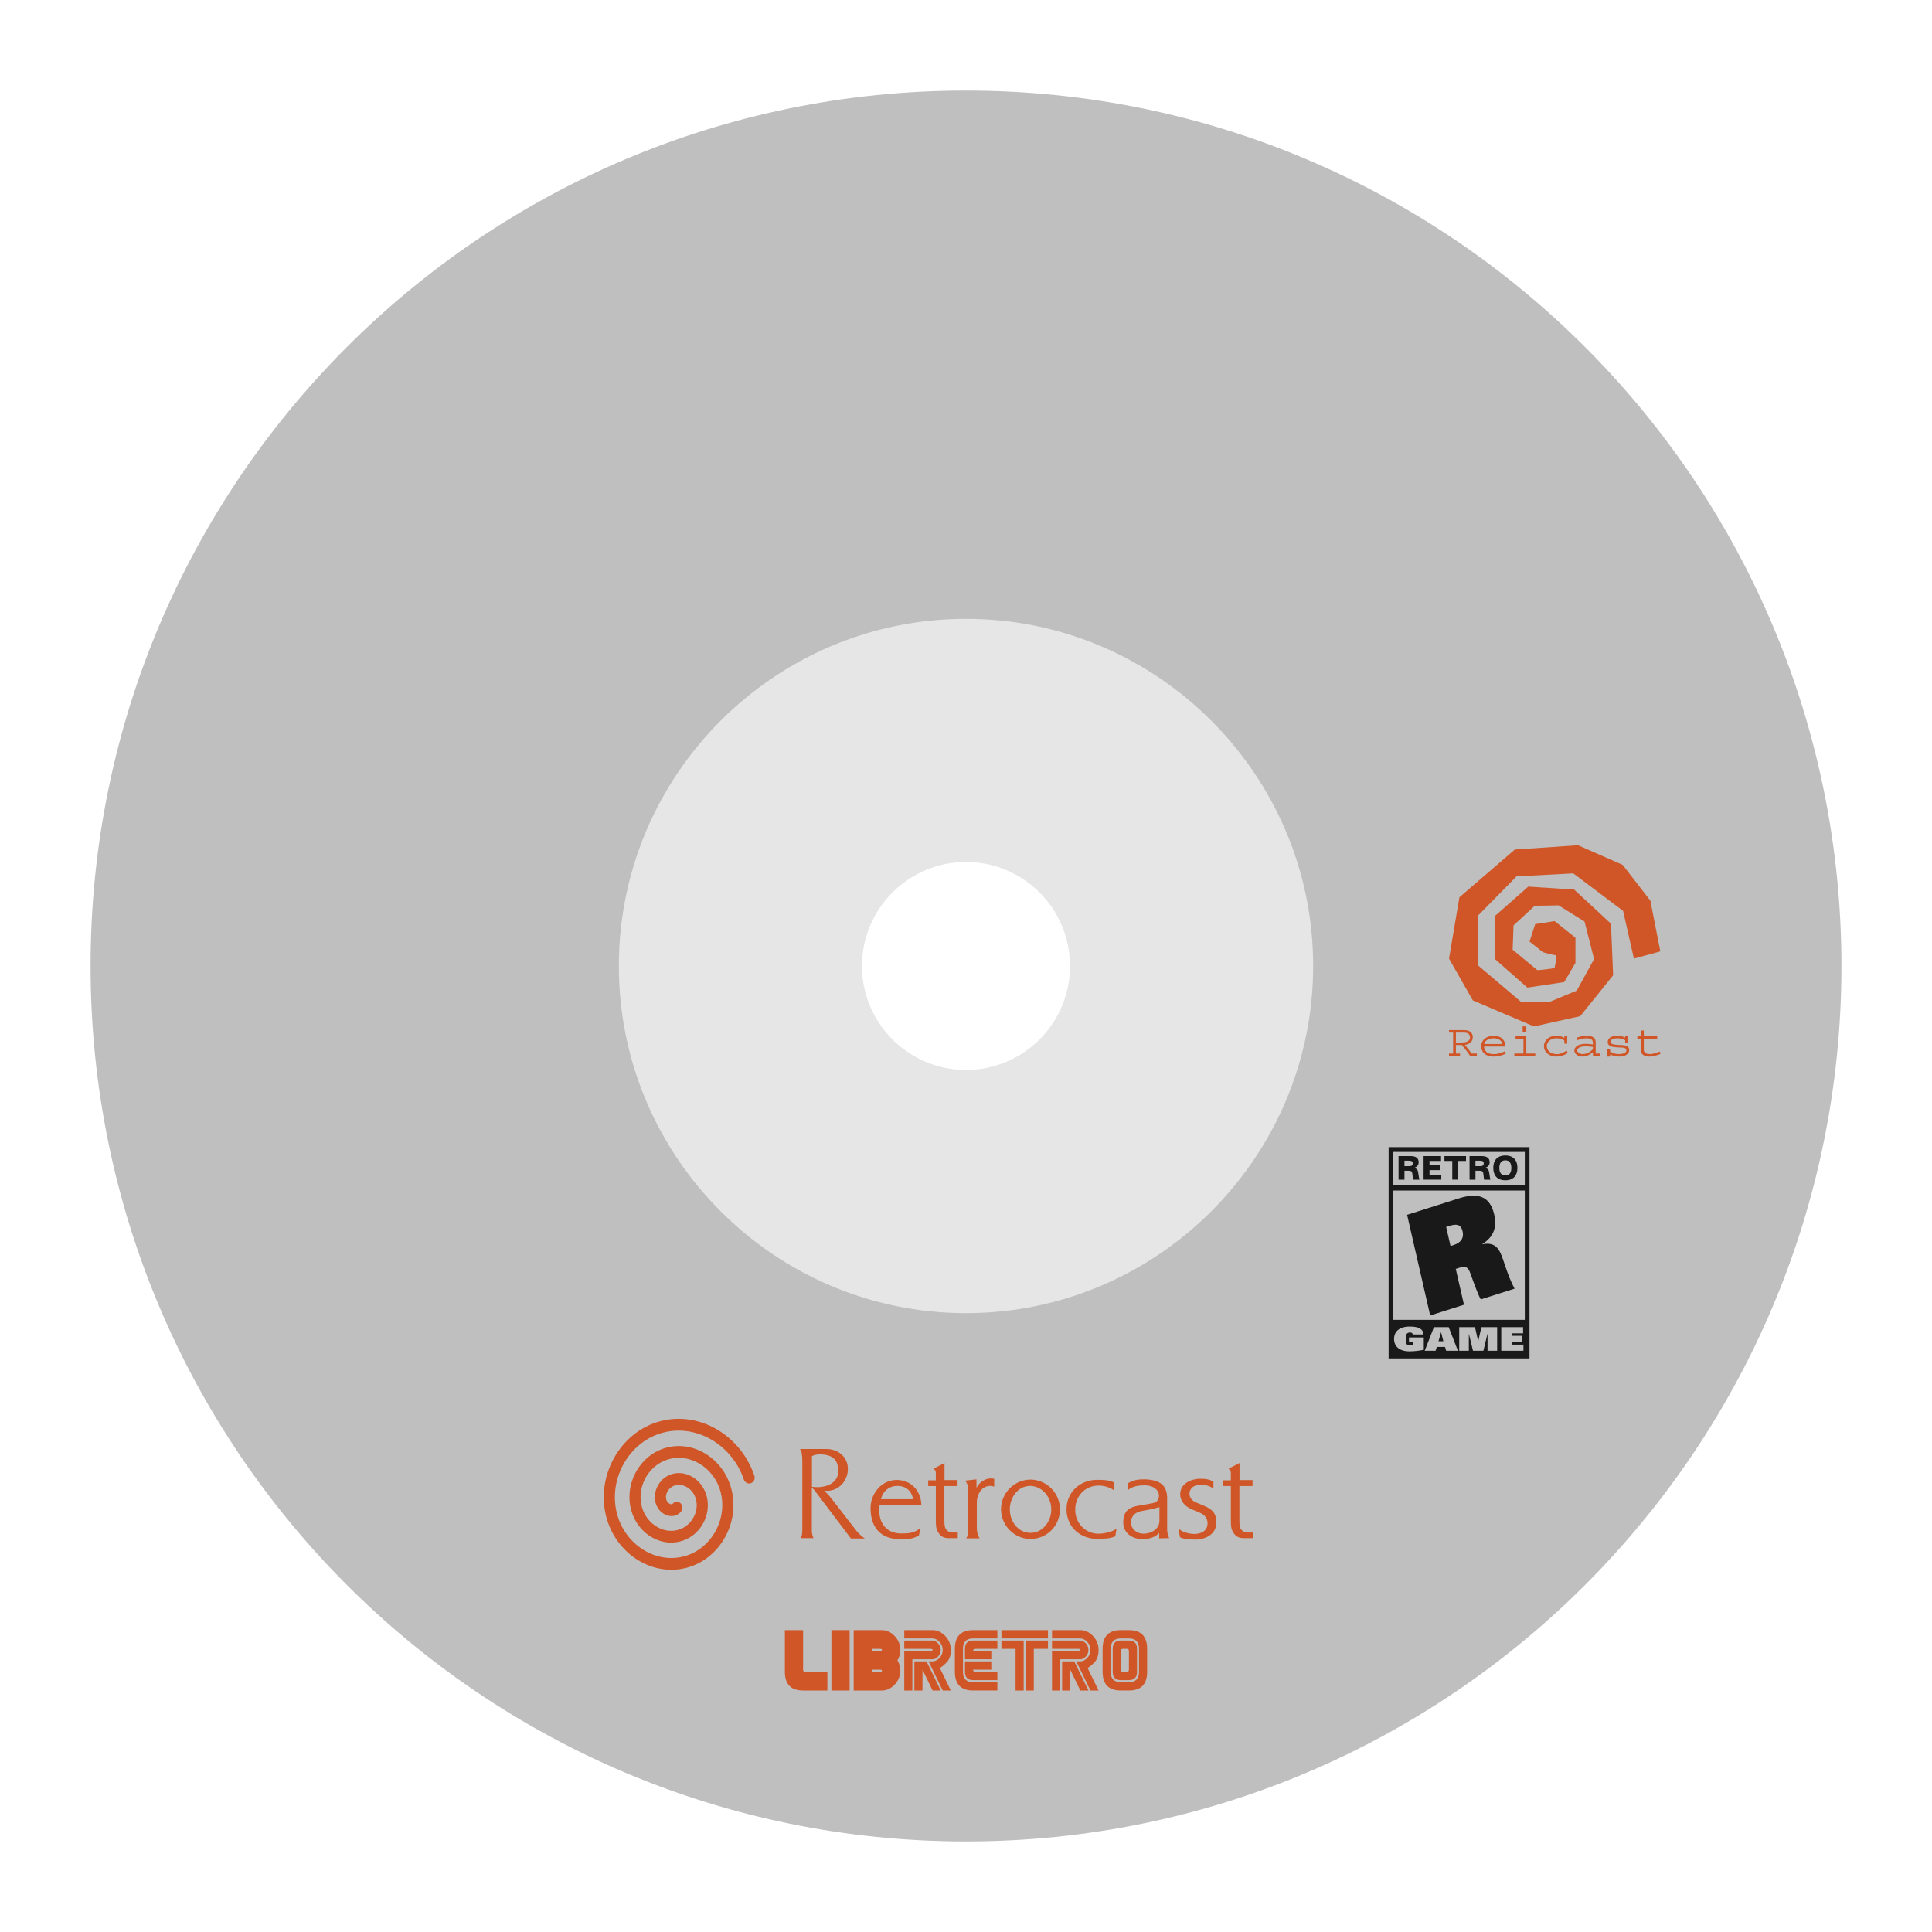 <?xml version="1.0" encoding="UTF-8" standalone="no"?>
<svg
   xmlns:dc="http://purl.org/dc/elements/1.1/"
   xmlns:cc="http://creativecommons.org/ns#"
   xmlns:rdf="http://www.w3.org/1999/02/22-rdf-syntax-ns#"
   xmlns:svg="http://www.w3.org/2000/svg"
   xmlns="http://www.w3.org/2000/svg"
   xmlns:sodipodi="http://sodipodi.sourceforge.net/DTD/sodipodi-0.dtd"
   xmlns:inkscape="http://www.inkscape.org/namespaces/inkscape"
   viewBox="0 0 341.333 341.333"
   height="341.333"
   width="341.333"
   xml:space="preserve"
   id="svg2"
   version="1.1"
   sodipodi:docname="Sega - Dreamcast-content (U).svg"
   inkscape:version="0.92.2 (5c3e80d, 2017-08-06)"><sodipodi:namedview
     pagecolor="#ffffff"
     bordercolor="#666666"
     borderopacity="1"
     objecttolerance="10"
     gridtolerance="10"
     guidetolerance="10"
     inkscape:pageopacity="0"
     inkscape:pageshadow="2"
     inkscape:window-width="1024"
     inkscape:window-height="705"
     id="namedview91"
     showgrid="false"
     inkscape:pagecheckerboard="true"
     inkscape:zoom="0.69140623"
     inkscape:cx="170.66667"
     inkscape:cy="170.66667"
     inkscape:window-x="-8"
     inkscape:window-y="-8"
     inkscape:window-maximized="1"
     inkscape:current-layer="svg2" /><defs
     id="defs6"><clipPath
       id="clipPath18"
       clipPathUnits="userSpaceOnUse"><path
         id="path16"
         d="M 0,256 H 256 V 0 H 0 Z" /></clipPath><clipPath
       id="clipPath26"
       clipPathUnits="userSpaceOnUse"><path
         id="path24"
         d="M 4,252 H 252 V 4 H 4 Z" /></clipPath></defs><path
     id="path38"
     style="fill:#bfbfbf;fill-opacity:1;fill-rule:nonzero;stroke:none;stroke-width:1.333"
     d="m 170.667,228.673 c -31.991,0 -58.007,-26.023 -58.007,-58.007 0,-31.984 26.016,-58.007 58.007,-58.007 31.984,0 58,26.023 58,58.007 0,31.984 -26.016,58.007 -58,58.007 m 0,-212.673 c -85.428,0 -154.667,69.245 -154.667,154.667 0,85.421 69.239,154.667 154.667,154.667 85.401,0 154.667,-69.245 154.667,-154.667 0,-85.421 -69.265,-154.667 -154.667,-154.667"
     inkscape:connector-curvature="0" /><path
     id="path42"
     style="fill:#191919;fill-opacity:1;fill-rule:nonzero;stroke:none;stroke-width:1.333"
     d="m 248.13,206.031 h 0.831 c 0.477,0 0.632,-0.173 0.632,-0.489 0,-0.404 -0.273,-0.479 -0.776,-0.479 h -0.687 z m -1.045,-1.775 h 2.195 c 0.865,0 1.359,0.363 1.359,1.089 0,0.529 -0.373,0.899 -0.911,1.008 v 0.012 c 0.303,0.023 0.587,0.104 0.707,0.363 0.173,0.38 0.193,1.256 0.343,1.689 h -1.109 c -0.115,-0.404 -0.1,-1.004 -0.199,-1.292 -0.065,-0.189 -0.224,-0.288 -0.643,-0.288 h -0.696 v 1.58 h -1.045 z"
     inkscape:connector-curvature="0" /><path
     id="path46"
     style="fill:#191919;fill-opacity:1;fill-rule:nonzero;stroke:none;stroke-width:1.333"
     d="m 251.511,204.256 h 3.084 v 0.853 h -2.039 v 0.772 h 1.929 v 0.853 h -1.929 v 0.829 h 2.084 v 0.853 h -3.129 z"
     inkscape:connector-curvature="0" /><path
     id="path50"
     style="fill:#191919;fill-opacity:1;fill-rule:nonzero;stroke:none;stroke-width:1.333"
     d="m 256.578,205.109 h -1.383 v -0.853 h 3.811 v 0.853 h -1.383 v 3.308 h -1.045 z"
     inkscape:connector-curvature="0" /><path
     id="path54"
     style="fill:#191919;fill-opacity:1;fill-rule:nonzero;stroke:none;stroke-width:1.333"
     d="m 260.674,206.031 h 0.831 c 0.477,0 0.632,-0.173 0.632,-0.489 0,-0.404 -0.273,-0.479 -0.776,-0.479 h -0.687 z m -1.045,-1.775 h 2.195 c 0.865,0 1.359,0.363 1.359,1.089 0,0.529 -0.373,0.899 -0.911,1.008 v 0.012 c 0.304,0.023 0.587,0.104 0.707,0.363 0.173,0.38 0.193,1.256 0.343,1.689 h -1.109 c -0.115,-0.404 -0.1,-1.004 -0.199,-1.292 -0.065,-0.189 -0.224,-0.288 -0.641,-0.288 h -0.697 v 1.58 h -1.045 z"
     inkscape:connector-curvature="0" /><path
     id="path58"
     style="fill:#191919;fill-opacity:1;fill-rule:nonzero;stroke:none;stroke-width:1.333"
     d="m 265.955,207.674 c 0.796,0 1.059,-0.605 1.059,-1.337 0,-0.732 -0.263,-1.337 -1.059,-1.337 -0.796,0 -1.06,0.605 -1.06,1.337 0,0.732 0.264,1.337 1.06,1.337 m 0,-3.527 c 1.503,0 2.135,0.933 2.135,2.189 0,1.257 -0.632,2.191 -2.135,2.191 -1.503,0 -2.135,-0.933 -2.135,-2.191 0,-1.256 0.632,-2.189 2.135,-2.189"
     inkscape:connector-curvature="0" /><path
     id="path62"
     style="fill:#191919;fill-opacity:1;fill-rule:nonzero;stroke:none;stroke-width:1.333"
     d="m 256.781,219.98 c 1.173,-0.372 1.919,-1.111 1.615,-2.441 -0.3,-1.305 -1.151,-1.327 -2.345,-0.947 l -0.555,0.176 0.773,3.375 z m -8.184,-5.353 9.108,-2.895 c 3.307,-1.051 5.512,-0.509 6.28,2.841 0.469,2.044 0.079,3.833 -2.079,5.205 l 0.012,0.049 c 1.527,-0.327 2.512,0.179 3.121,1.44 0.691,1.417 1.224,3.944 2.544,6.405 l -5.972,1.899 c -0.668,-1.216 -1.373,-3.396 -1.937,-4.856 -0.331,-0.845 -0.793,-1.068 -1.776,-0.757 l -0.704,0.224 1.452,6.331 -5.972,1.897 z"
     inkscape:connector-curvature="0" /><path
     id="path66"
     style="fill:#191919;fill-opacity:1;fill-rule:nonzero;stroke:none;stroke-width:1.333"
     d="m 254.588,235.388 -0.443,1.568 h 0.857 l -0.401,-1.568 z"
     inkscape:connector-curvature="0" /><path
     inkscape:connector-curvature="0"
     d="M 269.392,209.369 H 246.163 V 203.52 h 23.229 z m 0,23.816 h -23.229 v -22.855 h 23.229 z m -0.24,5.453 h -3.921 v -4.161 h 3.859 v 1.084 h -1.933 v 0.443 h 1.785 v 1.084 h -1.785 v 0.467 h 1.996 z m -4.643,0 h -1.701 v -2.973 h -0.015 l -0.716,2.973 h -1.841 l -0.717,-2.973 h -0.015 v 2.973 h -1.7 v -4.161 h 2.789 l 0.556,2.479 h 0.015 l 0.555,-2.479 h 2.791 z m -9.015,0 -0.196,-0.669 h -1.456 l -0.204,0.669 h -1.925 l 1.624,-4.161 h 2.608 l 1.629,4.161 z m -3.947,-0.167 c -0.787,0.167 -1.701,0.276 -2.531,0.276 -1.827,0 -2.72,-0.916 -2.72,-2.191 0,-1.273 0.893,-2.189 2.777,-2.189 1.56,0 2.375,0.42 2.396,1.395 h -1.884 c -0.007,-0.132 -0.069,-0.219 -0.155,-0.271 -0.084,-0.052 -0.203,-0.075 -0.329,-0.075 -0.303,0 -0.5,0.127 -0.597,0.293 -0.099,0.167 -0.127,0.576 -0.127,0.928 0,0.404 0.041,0.68 0.133,0.813 0.12,0.172 0.316,0.247 0.576,0.247 0.191,0 0.372,-0.023 0.535,-0.085 v -0.503 h -0.689 v -0.817 h 2.615 z m -6.215,-35.805 v 6.703 0.953 23.007 0.817 V 240 h 24.889 v -5.853 -0.817 -23.007 -0.953 -6.703 z"
     style="fill:#191919;fill-opacity:1;fill-rule:nonzero;stroke:none;stroke-width:1.333"
     id="path68" /><path
     id="path72"
     style="fill:#d05627;fill-opacity:1;fill-rule:nonzero;stroke:none;stroke-width:1.333"
     d="m 145.087,256.95 c -0.643,0 -1.037,0.02 -1.637,0.296 v 5.445 c 0.289,0.041 0.849,0.063 1.347,0.041 2.136,-0.169 3.421,-1.308 3.297,-3.06 -0.083,-1.267 -0.497,-2.617 -3.007,-2.723 m 5.247,14.859 -6.221,-8.232 c -0.165,-0.211 -0.228,-0.359 -0.415,-0.507 -0.083,-0.084 -0.165,-0.127 -0.269,-0.189 v 7.239 c 0,0.339 -0.021,0.528 0.063,0.865 0.041,0.296 0.124,0.464 0.228,0.76 h -2.281 c 0.124,-0.253 0.228,-0.401 0.249,-0.653 0.061,-0.317 0.061,-1.013 0.061,-1.605 v -11.312 c 0,-0.591 -0.02,-0.928 -0.124,-1.52 -0.063,-0.275 -0.165,-0.421 -0.291,-0.655 h 4.665 c 2.033,0 3.857,1.372 3.796,3.631 -0.041,2.196 -1.929,4.073 -4.209,3.715 0.124,0.105 0.187,0.189 0.311,0.296 0.435,0.421 0.684,0.696 1.077,1.203 l 3.691,4.769 c 0.477,0.633 0.851,1.14 1.328,1.563 0.291,0.253 0.477,0.401 0.788,0.633 z"
     inkscape:connector-curvature="0" /><path
     id="path76"
     style="fill:#d05627;fill-opacity:1;fill-rule:nonzero;stroke:none;stroke-width:1.333"
     d="m 158.552,262.522 c -1.431,-0.02 -2.613,0.929 -2.904,2.343 h 5.683 c -0.269,-1.392 -1.183,-2.343 -2.779,-2.343 m -3.152,3.377 -0.041,0.675 c -0.145,2.385 1.181,4.348 3.877,4.348 1.368,0 2.303,-0.084 3.38,-0.949 l -0.269,1.308 c -1.224,0.676 -2.157,0.719 -3.547,0.655 -3.048,-0.127 -4.956,-1.836 -4.997,-5.445 -0.02,-2.66 2.012,-5.087 4.708,-5.023 2.551,0.041 4.209,2.005 4.271,4.432 z"
     inkscape:connector-curvature="0" /><path
     id="path80"
     style="fill:#d05627;fill-opacity:1;fill-rule:nonzero;stroke:none;stroke-width:1.333"
     d="m 167.577,271.745 c -0.851,0 -1.431,-0.316 -1.865,-1.097 -0.375,-0.633 -0.375,-1.331 -0.375,-2.195 v -5.909 h -1.347 v -1.013 h 1.347 v -1.183 c 0,-0.211 0,-0.359 -0.083,-0.528 -0.104,-0.168 -0.187,-0.253 -0.332,-0.337 l 1.949,-1.013 v 3.019 h 2.303 v 1.056 h -2.324 v 5.972 c 0,0.696 0.021,1.435 0.375,1.773 0.311,0.337 0.643,0.464 1.079,0.464 h 0.912 v 0.992 z"
     inkscape:connector-curvature="0" /><path
     id="path84"
     style="fill:#d05627;fill-opacity:1;fill-rule:nonzero;stroke:none;stroke-width:1.333"
     d="m 173.864,262.817 c -0.768,0.444 -1.285,1.499 -1.285,2.637 v 4.496 c 0,0.423 0.041,0.655 0.145,1.035 0.083,0.316 0.165,0.507 0.352,0.801 h -2.384 c 0.124,-0.211 0.227,-0.337 0.268,-0.548 0.104,-0.359 0.084,-0.612 0.084,-0.992 v -7.217 c 0,-0.276 -0.021,-0.487 -0.125,-0.74 -0.103,-0.295 -0.227,-0.464 -0.413,-0.696 l 2.011,-0.232 v 1.52 c 0.311,-0.633 0.664,-0.972 1.265,-1.331 0.56,-0.316 1.14,-0.421 1.867,-0.296 v 1.395 c -0.664,-0.212 -1.183,-0.169 -1.784,0.168"
     inkscape:connector-curvature="0" /><path
     id="path88"
     style="fill:#d05627;fill-opacity:1;fill-rule:nonzero;stroke:none;stroke-width:1.333"
     d="m 182.1,262.522 c -2.22,-0.064 -3.712,2.005 -3.692,4.2 0.021,2.153 1.535,4.095 3.649,4.095 2.075,0 3.629,-1.899 3.671,-4.031 0.063,-2.175 -1.472,-4.159 -3.628,-4.264 m -0.125,9.371 c -2.799,-0.041 -5.121,-2.405 -5.121,-5.255 0,-2.913 2.427,-5.277 5.288,-5.235 2.841,0.064 5.184,2.449 5.123,5.361 -0.043,2.871 -2.385,5.171 -5.289,5.128"
     inkscape:connector-curvature="0" /><path
     id="path92"
     style="fill:#d05627;fill-opacity:1;fill-rule:nonzero;stroke:none;stroke-width:1.333"
     d="m 197.036,271.429 c -1.037,0.421 -1.763,0.4 -2.903,0.443 -3.319,0.127 -5.661,-2.131 -5.703,-5.128 -0.063,-3.103 2.427,-5.383 5.577,-5.297 1.1,0.02 1.784,0.02 2.8,0.443 v 1.415 c -0.705,-0.549 -1.804,-0.865 -2.779,-0.845 -2.405,0.043 -4.064,1.921 -4.064,4.221 -0.043,2.428 1.845,4.327 4.168,4.284 1.265,-0.041 2.467,-0.401 3.131,-0.885 z"
     inkscape:connector-curvature="0" /><path
     id="path96"
     style="fill:#d05627;fill-opacity:1;fill-rule:nonzero;stroke:none;stroke-width:1.333"
     d="m 204.839,266.278 -1.327,0.337 -1.888,0.36 c -1.036,0.189 -1.741,0.865 -1.804,1.856 -0.103,1.225 0.996,2.153 2.26,2.132 1.369,-0.02 2.759,-0.865 2.759,-2.257 z m -0.041,5.509 v -0.951 c -0.871,0.844 -1.763,1.056 -2.965,1.076 -1.784,0.021 -3.484,-1.076 -3.38,-3.123 0.063,-1.815 0.996,-2.512 2.737,-2.787 l 2.073,-0.359 c 0.767,-0.127 1.493,-0.337 1.493,-1.413 0,-1.013 -1.037,-1.816 -2.489,-1.816 -1.036,0 -2.197,0.148 -2.964,0.824 v -1.204 c 1.016,-0.633 2.032,-0.675 3.007,-0.675 2.841,0.105 3.897,1.224 3.897,3.377 v 5.508 c 0,0.296 0.021,0.485 0.104,0.76 0.063,0.295 0.124,0.464 0.269,0.739 z"
     inkscape:connector-curvature="0" /><path
     id="path100"
     style="fill:#d05627;fill-opacity:1;fill-rule:nonzero;stroke:none;stroke-width:1.333"
     d="m 211.106,271.999 c -1.037,-0.021 -1.991,-0.085 -2.635,-0.401 l -0.269,-1.583 c 0.477,0.548 1.577,0.971 2.8,0.992 1.183,0 2.365,-0.507 2.343,-1.963 -0.04,-0.865 -0.559,-1.457 -1.347,-1.773 l -1.287,-0.549 c -1.264,-0.505 -2.219,-1.413 -2.199,-2.807 0.043,-1.731 1.784,-2.637 3.527,-2.659 0.932,0 1.533,0.063 2.343,0.507 v 1.287 c -0.559,-0.569 -1.535,-0.737 -2.323,-0.737 -1.037,0 -1.907,0.611 -1.907,1.583 0,0.759 0.496,1.265 1.201,1.561 l 1.265,0.527 c 1.784,0.739 2.24,1.52 2.281,2.913 0.061,2.321 -2.199,3.145 -3.795,3.103"
     inkscape:connector-curvature="0" /><path
     id="path104"
     style="fill:#d05627;fill-opacity:1;fill-rule:nonzero;stroke:none;stroke-width:1.333"
     d="m 219.695,271.745 c -0.849,0 -1.431,-0.316 -1.865,-1.097 -0.373,-0.633 -0.373,-1.331 -0.373,-2.195 v -5.909 h -1.349 v -1.013 h 1.349 v -1.183 c 0,-0.211 0,-0.359 -0.083,-0.528 -0.105,-0.168 -0.188,-0.253 -0.333,-0.337 l 1.951,-1.013 v 3.019 h 2.301 v 1.056 h -2.324 v 5.972 c 0,0.696 0.023,1.435 0.373,1.773 0.313,0.337 0.644,0.464 1.08,0.464 h 0.911 v 0.992 z"
     inkscape:connector-curvature="0" /><path
     id="path108"
     style="fill:#d05627;fill-opacity:1;fill-rule:nonzero;stroke:none;stroke-width:1.333"
     d="m 106.667,264.511 c 0,1.528 0.253,3.049 0.763,4.508 1.101,3.153 3.413,5.773 6.341,7.187 2.832,1.365 5.947,1.496 8.773,0.365 2.696,-1.079 4.924,-3.316 6.113,-6.136 1.143,-2.712 1.229,-5.685 0.245,-8.373 -0.937,-2.555 -2.851,-4.653 -5.249,-5.757 -2.293,-1.053 -4.793,-1.108 -7.044,-0.152 -2.131,0.904 -3.865,2.72 -4.76,4.981 -0.848,2.144 -0.863,4.467 -0.041,6.544 0.773,1.957 2.292,3.532 4.167,4.321 1.755,0.74 3.643,0.715 5.315,-0.071 1.568,-0.736 2.807,-2.137 3.401,-3.847 0.547,-1.576 0.483,-3.249 -0.183,-4.712 -0.62,-1.365 -1.755,-2.413 -3.115,-2.876 -1.223,-0.416 -2.495,-0.299 -3.584,0.331 -1,0.579 -1.756,1.617 -2.02,2.779 -0.229,1.02 -0.063,2.041 0.476,2.877 0.501,0.775 1.38,1.311 2.24,1.363 0.717,0.043 1.364,-0.243 1.824,-0.805 0.355,-0.433 0.309,-1.091 -0.101,-1.467 -0.411,-0.376 -1.031,-0.328 -1.385,0.107 -0.04,0.048 -0.091,0.096 -0.225,0.088 -0.252,-0.016 -0.573,-0.217 -0.728,-0.459 -0.285,-0.44 -0.259,-0.904 -0.189,-1.216 0.135,-0.592 0.537,-1.143 1.052,-1.44 0.783,-0.453 1.541,-0.347 2.04,-0.176 0.836,0.284 1.564,0.956 1.945,1.796 0.432,0.952 0.472,2.049 0.109,3.092 -0.412,1.184 -1.269,2.155 -2.353,2.664 -1.185,0.556 -2.532,0.569 -3.792,0.039 -1.387,-0.584 -2.509,-1.747 -3.081,-3.192 -0.616,-1.559 -0.601,-3.312 0.041,-4.936 0.692,-1.752 2.033,-3.156 3.68,-3.855 1.759,-0.747 3.721,-0.7 5.529,0.131 1.921,0.883 3.452,2.56 4.2,4.601 0.793,2.164 0.719,4.571 -0.208,6.772 -0.977,2.317 -2.804,4.153 -5.013,5.037 -2.333,0.933 -4.912,0.823 -7.263,-0.312 -2.456,-1.185 -4.393,-3.377 -5.315,-6.016 -0.968,-2.773 -0.833,-5.828 0.383,-8.607 1.261,-2.883 3.576,-5.147 6.351,-6.215 2.907,-1.117 6.101,-0.941 8.995,0.499 2.989,1.487 5.331,4.197 6.425,7.433 0.183,0.54 0.745,0.823 1.256,0.629 0.511,-0.193 0.779,-0.791 0.593,-1.331 -1.268,-3.753 -3.98,-6.893 -7.439,-8.615 -3.371,-1.677 -7.1,-1.88 -10.501,-0.572 -3.263,1.256 -5.983,3.915 -7.463,7.296 -0.801,1.831 -1.205,3.768 -1.205,5.696"
     inkscape:connector-curvature="0" /><path
     id="path112"
     style="fill:#d05627;fill-opacity:1;fill-rule:nonzero;stroke:none;stroke-width:1.333"
     d="m 166.197,298.667 h -1.431 l -1.787,-3.679 v 3.679 h -1.431 v -5.149 h 2.145 z m 0,-7.172 c 0,0.457 -0.157,0.848 -0.471,1.171 -0.313,0.323 -0.633,0.484 -0.96,0.484 h -3.575 v 5.517 h -1.431 v -6.988 h 4.648 c 0.239,0 0.357,-0.061 0.357,-0.184 0,-0.123 -0.119,-0.184 -0.357,-0.184 h -4.648 v -1.472 h 5.005 c 0.327,0 0.647,0.164 0.96,0.491 0.313,0.327 0.471,0.716 0.471,1.165 m 1.788,0 c 0,0.964 -0.24,1.693 -0.721,2.188 -0.481,0.495 -0.888,0.828 -1.221,0.999 l 1.943,3.985 h -1.431 l -2.503,-5.149 h 0.715 c 0.421,0 0.825,-0.199 1.211,-0.595 0.385,-0.396 0.577,-0.872 0.577,-1.428 0,-0.548 -0.192,-1.023 -0.577,-1.423 -0.385,-0.4 -0.789,-0.601 -1.211,-0.601 h -5.005 v -1.471 h 5.005 c 0.819,0 1.56,0.343 2.223,1.029 0.664,0.687 0.996,1.508 0.996,2.465"
     inkscape:connector-curvature="0" /><path
     id="path116"
     style="fill:#d05627;fill-opacity:1;fill-rule:nonzero;stroke:none;stroke-width:1.333"
     d="m 168.7,291.31 c 0,-2.207 1.072,-3.311 3.217,-3.311 h 4.291 v 1.472 h -4.291 c -1.191,0 -1.787,0.612 -1.787,1.839 v 4.045 c 0,1.227 0.596,1.84 1.787,1.84 h 4.291 v 1.471 h -4.291 c -2.145,0 -3.217,-1.103 -3.217,-3.311 z"
     inkscape:connector-curvature="0" /><path
     id="path120"
     style="fill:#d05627;fill-opacity:1;fill-rule:nonzero;stroke:none;stroke-width:1.333"
     d="m 170.488,293.149 v -1.839 c 0,-0.981 0.477,-1.472 1.431,-1.472 h 4.291 v 1.472 h -3.933 c -0.239,0 -0.357,0.123 -0.357,0.368 h 3.217 v 1.471 z"
     inkscape:connector-curvature="0" /><path
     id="path124"
     style="fill:#d05627;fill-opacity:1;fill-rule:nonzero;stroke:none;stroke-width:1.333"
     d="m 170.488,293.517 h 4.648 v 1.471 h -3.217 c 0,0.245 0.119,0.368 0.357,0.368 h 3.933 v 1.472 h -4.291 c -0.953,0 -1.431,-0.491 -1.431,-1.472 z"
     inkscape:connector-curvature="0" /><path
     id="path128"
     style="fill:#d05627;fill-opacity:1;fill-rule:nonzero;stroke:none;stroke-width:1.333"
     d="m 181.214,289.839 h 3.933 v 1.471 h -2.503 v 7.357 H 181.214 Z m -0.357,0 v 8.828 H 179.426 v -7.357 h -2.503 v -1.471 z m 4.291,-0.368 h -8.224 v -1.471 h 8.224 z"
     inkscape:connector-curvature="0" /><path
     id="path132"
     style="fill:#d05627;fill-opacity:1;fill-rule:nonzero;stroke:none;stroke-width:1.333"
     d="m 192.298,298.667 h -1.431 l -1.787,-3.679 v 3.679 h -1.431 v -5.149 h 2.145 z m 0,-7.172 c 0,0.457 -0.157,0.848 -0.471,1.171 -0.313,0.323 -0.633,0.484 -0.96,0.484 h -3.575 v 5.517 h -1.431 v -6.988 h 4.648 c 0.239,0 0.357,-0.061 0.357,-0.184 0,-0.123 -0.119,-0.184 -0.357,-0.184 h -4.648 v -1.472 h 5.005 c 0.327,0 0.647,0.164 0.96,0.491 0.313,0.327 0.471,0.716 0.471,1.165 m 1.788,0 c 0,0.964 -0.24,1.693 -0.721,2.188 -0.481,0.495 -0.888,0.828 -1.221,0.999 l 1.943,3.985 h -1.431 l -2.503,-5.149 h 0.715 c 0.421,0 0.825,-0.199 1.211,-0.595 0.385,-0.396 0.577,-0.872 0.577,-1.428 0,-0.548 -0.192,-1.023 -0.577,-1.423 -0.385,-0.4 -0.789,-0.601 -1.211,-0.601 h -5.005 v -1.471 h 5.005 c 0.819,0 1.56,0.343 2.223,1.029 0.664,0.687 0.996,1.508 0.996,2.465"
     inkscape:connector-curvature="0" /><path
     id="path136"
     style="fill:#d05627;fill-opacity:1;fill-rule:nonzero;stroke:none;stroke-width:1.333"
     d="m 199.449,291.678 c 0,-0.245 -0.119,-0.368 -0.357,-0.368 h -0.715 c -0.239,0 -0.359,0.123 -0.359,0.368 v 3.311 c 0,0.245 0.12,0.368 0.359,0.368 h 0.715 c 0.239,0 0.357,-0.123 0.357,-0.368 z m 1.431,-0.368 v 4.047 c 0,0.98 -0.477,1.471 -1.431,1.471 h -1.431 c -0.953,0 -1.429,-0.491 -1.429,-1.471 v -4.047 c 0,-0.98 0.476,-1.471 1.429,-1.471 h 1.431 c 0.953,0 1.431,0.491 1.431,1.471 m 0.357,0 c 0,-1.225 -0.596,-1.839 -1.788,-1.839 h -1.431 c -1.192,0 -1.787,0.613 -1.787,1.839 v 4.047 c 0,1.225 0.595,1.839 1.787,1.839 h 1.431 c 1.192,0 1.788,-0.613 1.788,-1.839 z m 1.429,0 v 4.047 c 0,2.207 -1.072,3.309 -3.217,3.309 h -1.431 c -2.145,0 -3.217,-1.103 -3.217,-3.309 v -4.047 c 0,-2.207 1.072,-3.311 3.217,-3.311 h 1.431 c 2.145,0 3.217,1.104 3.217,3.311"
     inkscape:connector-curvature="0" /><path
     id="path140"
     style="fill:#d05627;fill-opacity:1;fill-rule:nonzero;stroke:none;stroke-width:1.333"
     d="m 140.227,296.193 c -0.011,-0.032 -0.019,-0.068 -0.028,-0.101 h 0.028 z m 2.015,-0.837 c -0.239,0 -0.357,-0.123 -0.357,-0.368 V 288 h -3.219 v 7.356 c 0,2.207 1.073,3.311 3.219,3.311 h 4.291 V 295.356 Z"
     inkscape:connector-curvature="0" /><path
     inkscape:connector-curvature="0"
     d="m 146.889,298.667 h 3.217 V 288 h -3.217 z"
     style="fill:#d05627;fill-opacity:1;fill-rule:nonzero;stroke:none;stroke-width:1.333"
     id="path142" /><path
     id="path146"
     style="fill:#d05627;fill-opacity:1;fill-rule:nonzero;stroke:none;stroke-width:1.333"
     d="m 155.471,291.678 h -1.431 v -0.368 h 1.431 c 0.239,0 0.357,0.061 0.357,0.184 0,0.123 -0.119,0.184 -0.357,0.184 m 0,3.679 h -1.431 v -0.368 h 1.431 c 0.239,0 0.357,0.061 0.357,0.184 0,0.123 -0.119,0.184 -0.357,0.184 m 3.576,-3.863 c 0,-0.956 -0.332,-1.777 -0.996,-2.464 -0.663,-0.687 -1.404,-1.031 -2.223,-1.031 h -5.005 v 10.667 h 5.005 c 0.819,0 1.56,-0.343 2.223,-1.029 0.664,-0.687 0.996,-1.508 0.996,-2.464 0,-0.695 -0.164,-1.304 -0.489,-1.827 0.325,-0.524 0.489,-1.141 0.489,-1.852"
     inkscape:connector-curvature="0" /><path
     id="path150"
     style="fill:#d05627;fill-opacity:1;fill-rule:nonzero;stroke:none;stroke-width:1.333"
     d="m 288.667,169.362 -1.912,-8.433 -8.799,-6.625 -10.021,0.527 -6.885,7.003 v 8.659 l 7.727,6.551 h 4.896 l 4.896,-2.033 3.06,-5.572 -1.683,-6.625 -4.591,-2.861 -4.207,0.076 -3.749,3.463 -0.153,4.292 4.361,3.615 c 0,0 3.06,-0.227 3.06,-0.452 0,-0.227 0.536,-2.184 0.191,-2.184 -0.344,0 -2.256,-0.527 -2.256,-0.527 l -2.372,-1.883 0.995,-3.087 3.443,-0.527 3.672,2.936 v 4.443 l -1.989,3.388 -6.503,0.979 -5.737,-5.045 v -7.604 l 5.891,-5.196 8.109,0.528 6.503,6.023 0.383,9.111 -5.815,7.229 -8.185,1.807 -10.787,-4.593 -4.208,-7.379 1.836,-10.843 9.792,-8.432 11.169,-0.753 7.88,3.463 4.896,6.325 1.76,8.96 z"
     inkscape:connector-curvature="0" /><path
     id="path154"
     style="fill:#d05627;fill-opacity:1;fill-rule:nonzero;stroke:none;stroke-width:1.333"
     d="m 259.574,182.807 c -0.201,-0.344 -0.651,-0.376 -1.053,-0.376 h -1.301 v 1.753 h 0.916 c 0.549,0 1.576,-0.04 1.576,-0.921 0,-0.168 -0.055,-0.32 -0.137,-0.456 m 0.165,3.764 c -0.349,-0.552 -1.137,-1.561 -1.485,-1.947 h -1.035 v 1.507 h 0.723 v 0.44 h -1.943 v -0.44 h 0.724 v -3.7 h -0.724 v -0.441 h 2.685 c 1.091,0 1.521,0.569 1.521,1.257 0,0.937 -0.807,1.273 -1.403,1.361 0.359,0.393 0.889,1.081 1.192,1.523 h 0.925 v 0.44 z"
     inkscape:connector-curvature="0" /><path
     id="path158"
     style="fill:#d05627;fill-opacity:1;fill-rule:nonzero;stroke:none;stroke-width:1.333"
     d="m 263.875,183.44 c -1.036,0 -1.576,0.536 -1.649,1.009 h 3.199 c 0,-0.201 -0.284,-1.009 -1.549,-1.009 m 0.045,3.227 c -1.604,0 -2.236,-0.888 -2.236,-1.833 0,-1.105 0.972,-1.841 2.191,-1.841 1.475,0 2.089,0.888 2.089,1.897 h -3.757 v 0.064 c 0,0.424 0.275,0.857 0.605,1.041 0.348,0.192 0.76,0.24 1.191,0.24 0.431,0 1.145,-0.144 1.86,-0.496 l 0.156,0.424 c -0.595,0.288 -1.356,0.504 -2.099,0.504"
     inkscape:connector-curvature="0" /><path
     inkscape:connector-curvature="0"
     d="m 269.009,181.333 h 0.651 v 0.985 h -0.651 z m -1.467,5.237 v -0.44 h 1.613 V 183.536 h -1.392 v -0.441 h 1.896 v 3.036 h 1.585 v 0.44 z"
     style="fill:#d05627;fill-opacity:1;fill-rule:nonzero;stroke:none;stroke-width:1.333"
     id="path160" /><path
     id="path164"
     style="fill:#d05627;fill-opacity:1;fill-rule:nonzero;stroke:none;stroke-width:1.333"
     d="m 274.942,186.667 c -1.155,0 -2.172,-0.696 -2.172,-1.881 0,-0.729 0.632,-1.795 2.217,-1.795 0.532,0 0.972,0.136 1.393,0.385 v -0.385 h 0.504 v 1.401 h -0.504 v -0.552 c -0.395,-0.288 -0.88,-0.4 -1.403,-0.4 -1.044,0 -1.704,0.656 -1.704,1.369 0,0.52 0.395,1.425 1.824,1.425 0.743,0 1.457,-0.464 1.685,-0.641 l 0.203,0.441 c -0.541,0.368 -1.192,0.632 -2.044,0.632"
     inkscape:connector-curvature="0" /><path
     id="path168"
     style="fill:#d05627;fill-opacity:1;fill-rule:nonzero;stroke:none;stroke-width:1.333"
     d="m 281.423,184.969 c -0.385,-0.056 -0.769,-0.104 -1.173,-0.104 -0.431,0 -0.925,0.016 -1.264,0.224 -0.184,0.112 -0.331,0.288 -0.331,0.505 0,0.303 0.395,0.632 0.953,0.632 0.743,0 1.356,-0.376 1.815,-0.857 z m 0.009,1.601 v -0.673 c -0.504,0.425 -1.136,0.769 -1.833,0.769 -0.935,0 -1.456,-0.56 -1.456,-1.081 0,-0.472 0.485,-1.169 1.988,-1.169 0.44,0 0.889,0.056 1.292,0.112 v -0.247 c 0,-0.265 -0.064,-0.545 -0.303,-0.673 -0.265,-0.144 -0.568,-0.168 -0.88,-0.168 -0.623,0 -1.283,0.216 -1.567,0.336 l -0.128,-0.432 c 0.532,-0.192 1.164,-0.353 1.787,-0.353 0.779,0 1.237,0.241 1.429,0.553 0.137,0.216 0.156,0.44 0.156,0.656 v 1.931 h 0.752 v 0.44 z"
     inkscape:connector-curvature="0" /><path
     id="path172"
     style="fill:#d05627;fill-opacity:1;fill-rule:nonzero;stroke:none;stroke-width:1.333"
     d="m 286.1,186.667 c -0.733,0 -1.181,-0.176 -1.631,-0.36 v 0.36 h -0.504 v -1.361 h 0.504 v 0.472 c 0.44,0.297 0.944,0.449 1.521,0.449 0.339,0 1.347,-0.064 1.347,-0.657 0,-0.048 -0.019,-0.176 -0.064,-0.232 -0.248,-0.304 -0.724,-0.248 -1.128,-0.28 -0.677,-0.048 -1.383,-0.016 -1.869,-0.4 -0.173,-0.136 -0.237,-0.353 -0.237,-0.553 0,-0.688 0.659,-1.113 1.668,-1.113 0.513,0 1.008,0.104 1.42,0.321 v -0.321 h 0.495 v 1.265 h -0.495 v -0.472 c -0.385,-0.216 -0.889,-0.352 -1.393,-0.352 -0.393,0 -1.2,0.104 -1.2,0.6 0,0.144 0.1,0.288 0.239,0.369 0.421,0.232 1.264,0.208 1.896,0.248 0.632,0.04 1.173,0.208 1.173,0.872 0,0.689 -0.724,1.145 -1.741,1.145"
     inkscape:connector-curvature="0" /><path
     id="path176"
     style="fill:#d05627;fill-opacity:1;fill-rule:nonzero;stroke:none;stroke-width:1.333"
     d="m 291.39,186.667 c -0.476,0 -1.467,-0.144 -1.467,-1.048 V 183.536 h -0.649 v -0.441 h 0.649 v -1.032 h 0.496 v 1.032 h 2.364 v 0.441 h -2.364 v 1.889 c 0,0.249 0.072,0.537 0.339,0.657 0.248,0.112 0.485,0.144 0.733,0.144 0.623,0 1.311,-0.28 1.787,-0.441 l 0.055,0.433 c -0.577,0.216 -1.264,0.448 -1.943,0.448"
     inkscape:connector-curvature="0" /><path
     id="path180"
     style="fill:#e6e6e6;fill-opacity:1;fill-rule:nonzero;stroke:none;stroke-width:1.333"
     d="m 170.67,189.034 c -10.128,0 -18.381,-8.235 -18.381,-18.368 0,-10.139 8.253,-18.38 18.381,-18.38 10.133,0 18.369,8.241 18.369,18.38 0,10.133 -8.236,18.368 -18.369,18.368 m 0.001,-79.701 c -33.819,0 -61.337,27.535 -61.337,61.333 0,33.799 27.519,61.333 61.337,61.333 33.784,0 61.329,-27.535 61.329,-61.333 0,-33.799 -27.545,-61.333 -61.329,-61.333"
     inkscape:connector-curvature="0" /></svg>